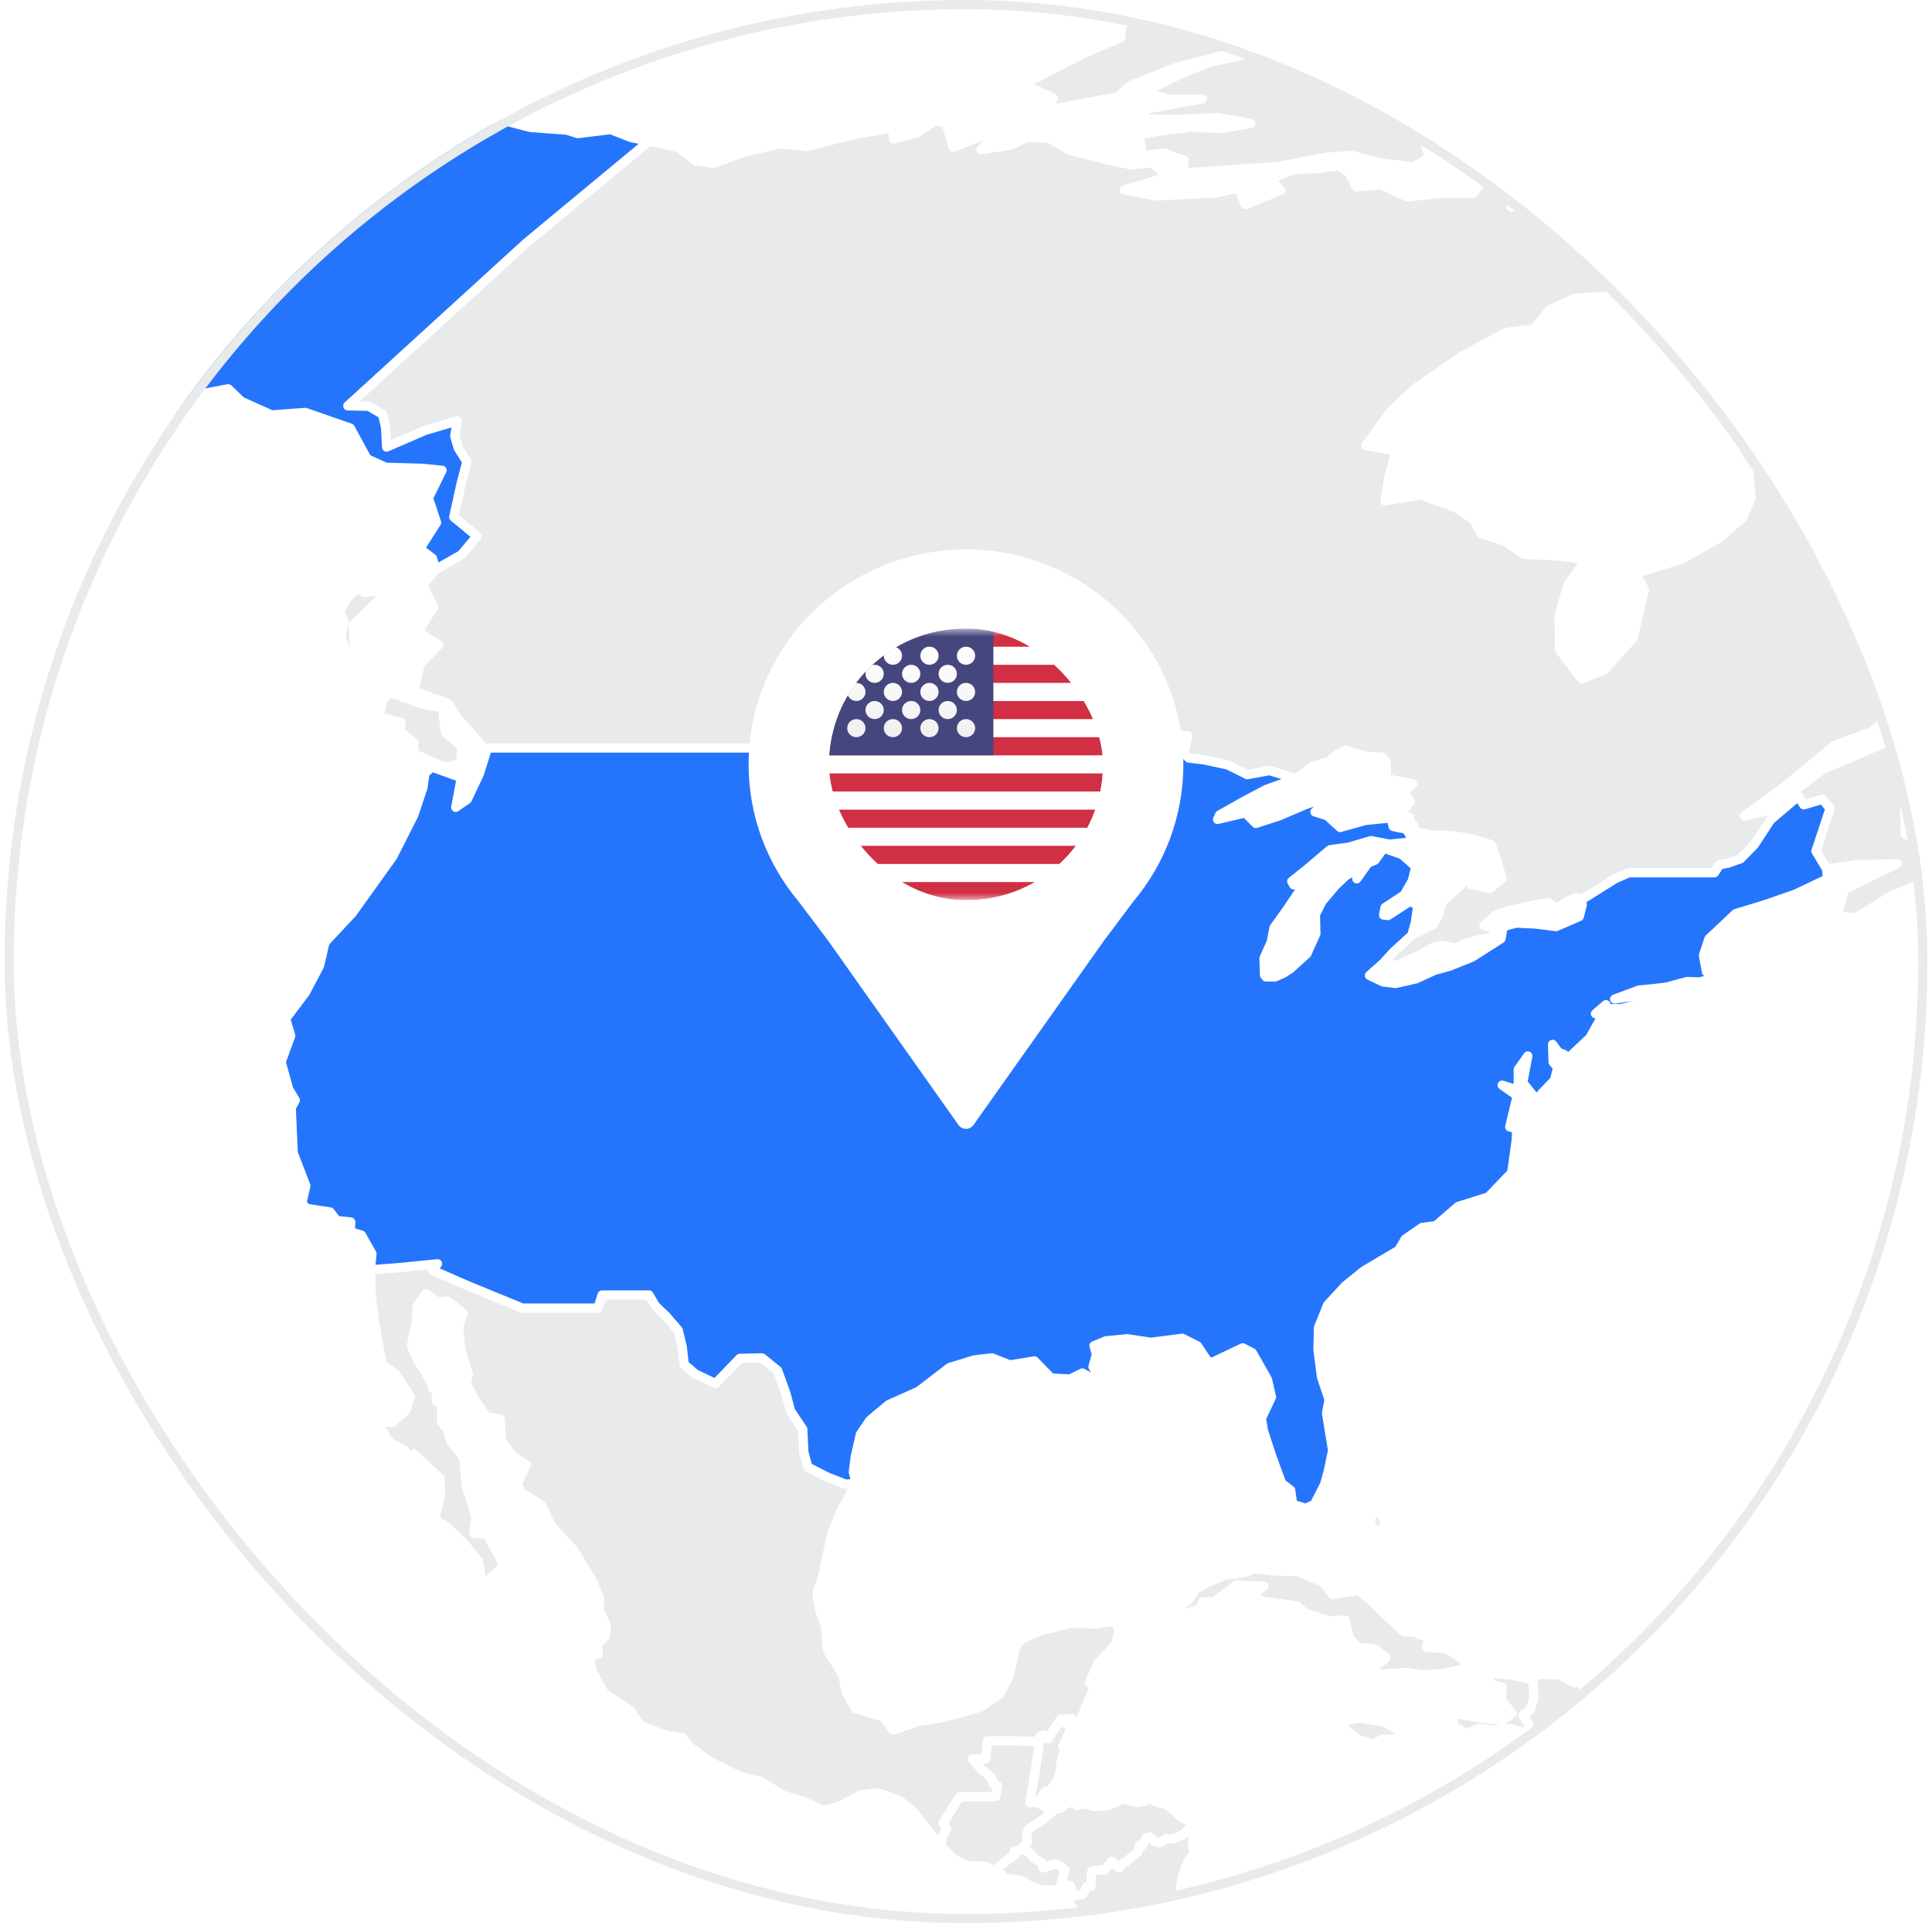 <svg width="211" height="210" viewBox="0 0 211 210" fill="none" xmlns="http://www.w3.org/2000/svg">
  <g clip-path="url(#clip0_4876_76195)">
    <path fill-rule="evenodd" clip-rule="evenodd"
      d="M113.358 196.845L114.13 195.637L114.681 195.527L115.397 194.593L115.948 192.834L115.783 192.505L116.278 191.241L116.058 190.692L116.774 189.208L116.94 188.219H116.334L116.389 187.725H115.838L114.46 189.867L113.964 189.428L113.579 189.593L113.523 190.142L113.138 192.889L112.477 196.845H113.358Z"
      fill="#E9EAEB" stroke="white" stroke-linejoin="round" />
    <path fill-rule="evenodd" clip-rule="evenodd"
      d="M210.608 90.033L210.222 88.385L208.844 89.429L209.12 90.582L212.205 92.011L213.252 91.791L215.071 90.418L212.481 90.473L210.608 90.033ZM218.542 81.297L218.652 80.692L216.393 79.264L213.142 78.385L212.095 78.714L214.024 80.308L217.164 81.352L218.542 81.297ZM50.322 83.33L50.432 81.462L48.669 80.033L48.448 78.44L48.393 77.286L46.134 76.901L44.812 76.407L42.553 75.638L41.781 76.462L41.451 78.275L43.82 78.879L43.599 79.868L45.197 81.077V82.286L48.669 83.824L50.322 83.33ZM235.513 75.912L237.662 73.824L238.433 72.89L237.276 72.725L234.576 73.934L232.262 75.857L227.799 81.242L224.878 83.275L225.76 84.209L223.666 85.418L223.776 86.462L229.066 86.517L232.041 86.352L234.466 87.176L232.041 88.769L233.639 88.879L237.662 85.912L238.323 86.352L236.945 89.154L238.598 89.813L239.866 89.703L241.794 86.681L241.519 84.539L241.684 82.725L239.645 83.33L241.188 80.802L238.819 79.758L237.331 80.582L235.182 79.648L236.505 78.495L234.907 77.78L232.813 78.879L235.513 75.912ZM38.916 64.264L37.869 65.363L37.098 66.791L37.594 67.835L37.263 69.374L37.649 70.912H38.696L38.585 68.22L42.497 64.429L39.798 64.703L38.916 64.264ZM193.692 38.44L193.471 37.78L192.535 37.725L190.992 38.66L190.772 38.879L190.827 39.813L191.763 40.088L193.692 38.44ZM188.402 36.681L188.843 36.077L185.537 36.022L182.837 37.506V38.33L184.49 38.44L188.402 36.681ZM186.694 27.561L185.206 27.286L182.451 30.143L180.468 32.561L177.327 34.099L180.798 33.769L180.358 35.638L184.876 33.989L188.292 32.341L188.733 33.769L191.984 34.484L194.684 33.495L193.637 32.506L191.763 32.725L192.48 31.242L190.441 30.308L188.568 29.264L187.741 28.44L186.198 28.934L186.694 27.561ZM211.269 23.055L213.307 22.121L213.858 21.736L214.63 20.473L213.363 19.648L211.048 20.033L208.955 21.736L208.569 23.165L211.269 23.055ZM170.605 17.176L170.164 16.077L169.999 15.528L169.117 14.978L167.464 14.154L164.764 15.418L162.009 16.352L163.938 17.671L166.032 17.341L168.291 18.22L170.605 17.176ZM182.947 16.022L179.311 15.473L182.451 14.044L182.231 10.747L181.184 9.484L178.705 9.044L174.242 11.132L171.211 14.319L172.809 15.473L173.691 17.286L170.219 20.308L168.456 20.198L165.04 22.616L167.354 19.758L164.709 18.769L162.23 19.264L160.907 21.132L157.656 21.077L153.689 21.517L150.879 20.198L148.124 20.418L147.298 18.824L146.141 18.11L144.047 18.385L141.182 18.55L138.757 19.539L139.859 20.802L136.002 22.341L135.231 20.528L132.806 21.077L126.305 21.407L122.778 20.747L127.462 19.319L125.919 17.78L123.494 18L120.905 17.451L116.772 16.407L114.678 15.143L112.199 14.978L110.381 15.857L107.13 16.352L109.279 14.099L104.099 16.077L103.328 13.495L102.171 13.165L100.077 14.539L97.597 15.198L97.487 13.989L92.969 14.758L88.12 16.022L85.255 15.692L81.398 16.572L77.982 17.835L75.943 17.561L74.125 16.132L70.874 15.418L57.485 26.517L37.979 44.319L40.293 44.374L41.781 45.253L42.112 46.681L42.222 48.824L46.41 47.011L49.936 45.967L49.66 47.615L50.046 48.934L50.983 50.418L50.377 52.725L49.55 56.462L52.085 58.55L50.377 60.583L47.567 62.176L46.189 63.879L47.346 66.297L45.638 68.989L47.897 70.418L45.914 72.451L45.197 75.473L48.999 76.846L49.881 78.33L52.856 81.681H53.242H60.901H68.945H71.59H79.855H87.845H95.945H104.099H113.301H122.558H128.123L128.839 80.363H129.721L129.28 82.231L129.831 82.78L131.594 83L134.129 83.55L136.223 84.594L138.647 84.154L141.567 85.033L143.33 83.714L145.094 83.165L146.085 82.341L146.912 81.901L149.116 82.561L150.934 82.67L151.375 83.11L151.43 85.033L154.295 85.582L153.359 86.517L154.02 87.561L152.973 88.824L153.965 89.264L152.918 90.418L153.579 90.528L154.295 90.033L154.571 90.802L156.444 91.187L158.538 91.242L160.632 91.572L162.836 92.231L163.277 93.33L164.048 95.912L162.726 97.011L160.632 96.572L160.081 94.484L159.585 96.626L157.491 98.495L157.05 100.088L156.444 101.022L154.185 102.121L152.146 103.989L151.044 105.198L152.532 105.418L155.012 104.319L156.61 103.385L157.491 103.22L158.924 103.55L159.86 103.055L161.403 102.616L163.993 102.176L164.158 101.187L163.993 101.242L163.056 101.407L162.064 101.077L163.332 99.923L164.379 99.539L166.528 99.044L169.062 98.55L170.054 99.209L171.101 98.44L172.148 98L172.644 98.22L172.699 98.275L176.39 95.967L177.878 95.308H182.121H187.245L187.796 94.429L188.733 94.264L190.11 93.769L191.598 92.231L193.361 89.539L196.392 86.956L196.998 87.89L199.037 87.286L199.863 88.275L198.32 92.945L199.477 94.868L202.728 94.429L207.191 94.319L201.461 97.121L200.634 99.978L202.673 100.253L206.585 97.78L209.781 96.462L216.503 94.429L220.636 92.176L219.203 90.967L219.754 88.495L215.842 92.341L211.103 92.78L208.073 91.077L208.018 88.55L208.348 84.813L211.71 82.561L209.891 80.857L205.704 81.187L199.037 84.044L193.031 88.55L190.496 89.099L194.794 85.967L200.359 81.407L204.326 79.923L207.467 77.506L210.332 77.231L214.354 77.286L219.864 78L224.603 77.451L228.901 74.648L233.694 73.44L236.009 72.286L238.323 71.022L239.425 67.286L238.819 66.022L236.945 65.582V62.78L235.678 61.736L231.876 60.857L230.333 58.989L227.689 57.121L229.562 55.088L228.46 51.187L227.027 47.066L226.476 44.209L224.107 45.692L220.03 49.264L215.567 51.022L214.685 49.154L212.646 48.605L213.858 44.593L215.291 41.901L211.048 41.627L210.993 40.418L209.01 38.605L207.357 37.506L204.877 38.33L202.563 38.055L198.926 37.176L196.777 37.89L194.684 42.835L194.133 45.747L189.284 49.099L190.992 51.572L191.267 54.319L190.331 56.517L187.741 58.769L183.609 61.077L178.65 62.615L179.586 64.374L178.374 69.648L175.288 73.11L172.754 74.154L170.329 70.967L170.274 67.231L171.211 63.934L173.195 61.077L170.55 60.747L166.417 60.528L164.434 59.154L161.789 58.275L160.852 56.681L159.034 55.473L155.177 54.044L151.265 54.703L151.651 52.231L152.477 49.209L149.171 48.66L151.871 44.923L154.571 42.396L159.75 38.824L164.489 36.297L167.574 35.912L169.172 33.879L171.982 32.561L175.509 32.341L179.752 30.253L181.349 28.934L185.427 26.352L187.19 24.813L188.953 25.747L192.535 25.253L198.486 23.165L199.753 21.681L199.312 20.088L202.067 18.495L203.004 17.011L201.075 15.582L198.1 15.143L195.069 14.923L192.535 18.165L188.953 20.692L184.986 22.89L184.27 20.857L186.584 18.66L185.372 16.736L180.578 19.044L182.947 16.022ZM141.347 5.637L139.804 5.088L132.035 6.846L129.225 7.945L124.927 10.088L127.902 10.857L131.319 10.802L124.982 11.956V13L128.068 13.055L133.027 12.835L136.608 13.495L133.192 14.044L130.162 13.879L126.249 14.374L124.431 14.703L124.762 17.011L127.076 16.681L129.335 17.506L129.17 18.879L133.468 18.605L139.639 18.165L144.818 17.176L147.573 16.956L150.714 17.78L154.406 18.22L156.114 17.176L155.728 16.022L159.585 15.802L161.018 14.484L158.263 13.11L155.948 11.681L157.271 9.703L158.758 6.901L157.546 5.802L155.893 5.308L153.579 5.747L152.036 8.659L149.667 9.813L150.879 7.011L149.942 6.077L145.92 7.561L144.488 6.132L138.757 6.956L141.347 5.637ZM162.891 4.813L161.954 4.209L158.979 4.319L157.822 4.703L159.034 6.681L162.891 4.813ZM222.234 5.692L219.809 4.154L215.181 3.879L214.024 4.044L213.087 5.033L214.189 6.572L214.685 6.736L217.33 6.352L219.589 6.407L221.848 6.462L222.234 5.692ZM200.524 5.528L203.665 3.769L197.494 4.484L194.298 5.637L190.386 8.165L188.568 11.022L191.653 11.077L188.292 12.341L189.284 13.385L192.535 13.824L196.557 14.649L204.161 15.308L208.514 14.978L210.277 14.099L211.379 15.088L213.197 15.253L214.299 17.066L212.371 17.835L216.283 18.824L218.817 20.253L219.093 21.297L218.873 22.616L214.134 25.582L212.371 27.066L212.481 28.165L207.412 28.55L203.004 28.605L200.028 30.912L201.351 31.956L208.514 31.462L209.01 30.582L211.599 32.066L214.189 33.66L212.867 34.539L214.96 36.077L219.148 37.89L225.044 39.154L225.209 38.055L223.666 36.132L221.738 33.44L226.421 35.967L229.011 36.791L230.995 34.539V31.462L230.444 30.637L228.019 29.264L226.531 27.451L227.799 25.692L230.995 25.308L233.088 28.275L235.292 29.593L241.188 26.022L243.006 23.879L239.48 23.714L237.717 20.912L234.466 20.253L230.223 18.33L235.182 16.956L234.741 14.209L233.529 13.055L228.956 11.901L227.909 10.088L223.391 10.747L223.997 9.484L222.013 8.11L218.266 6.681L215.401 7.835L210.442 8.659L212.261 6.791L210.993 3.879L204.602 5.033L200.69 7.286L200.524 5.528ZM172.974 3.659L169.062 4.978L169.558 6.846L165.481 6.462L164.544 7.396L167.74 9.539L168.236 10.637L170.109 10.912L174.737 9.813L177.548 7.231L175.454 6.022L178.76 4.703L179.035 3.879L174.903 4.209L172.974 3.659ZM185.262 6.627L188.347 6.077L193.857 3.605L190.496 2.945L186.198 2.835L183.333 3.605L181.019 4.758L179.641 6.187L178.65 8.659L181.019 8.769L185.262 6.627ZM122.062 10.582L123.494 9.319L128.509 7.341L136.112 5.363L139.639 4.648L138.757 3.495L137.71 2.67L132.531 2.561L130.272 1.956L122.558 2.396L122.392 4.099L118.205 5.912L114.127 8L111.758 9.209L115.009 10.692L114.678 11.956L122.062 10.582ZM190.441 0.528L190.606 -0.352L189.835 -1.286L186.033 -0.571L183.609 0.637L185.372 1.352L188.182 1.572L190.441 0.528ZM185.647 -4.198L185.041 -3.813L182.396 -3.978L178.209 -3.099L176.115 -3.154L173.746 -1.066L177.382 -1.286L175.509 0.308L177.272 0.747L181.019 0.473L184.215 -1.56L185.757 -2.934L185.647 -4.198ZM164.103 -2.824L165.095 -4.088L163.387 -4.363L160.246 -3.428L159.86 -0.846L156.499 -1.066L154.957 -2.659L150.438 -3.538L147.463 -2.769L141.071 -0.132L143.33 0.308L153.138 0.033L147.298 1.242L146.471 2.121L149.722 2.066L156.444 0.857L164.048 0.418L166.858 -0.846L168.125 -2.165L166.087 -2.275L163.717 -1.835L164.103 -2.824ZM194.518 -5.187L190.606 -5.352L188.512 -4.253L189.945 -3.428L193.802 -3.099L194.573 -1.945L193.361 -0.626L192.535 0.912L197.218 1.791L200.249 2.121L204.657 2.066L211.048 1.627L213.418 1.956L217.109 1.407L219.038 0.637L219.589 -0.461L218.322 -1.505L215.126 -1.67L210.718 -1.45L206.861 -0.846L204.051 -1.066L201.406 -1.231L200.745 -1.835L199.037 -2.439L200.579 -3.483L199.808 -4.363L195.786 -4.308L194.518 -5.187ZM153.193 -6.615L149.887 -6.231L146.857 -6.286L140.19 -4.582L133.798 -2.549L135.782 -2L139.639 -2.384L145.039 -3.538L147.132 -3.703L149.998 -4.582L153.193 -6.615ZM197.549 -6.286L198.1 -6.56L197.273 -7.055L193.306 -7.11L192.976 -6.395L196.502 -6.231L197.549 -6.286ZM165.37 -6.725L167.134 -7.494L164.875 -7.934L161.624 -7.659L158.814 -6.835L160.632 -6.011L165.37 -6.725ZM169.668 -9.033L167.85 -9.527L166.968 -9.637L163.828 -8.923L163.277 -8.538H166.583L169.668 -9.033ZM195.235 -7.659L196.888 -8.593L195.62 -9.472L194.684 -9.637L192.259 -9.692L191.102 -8.703L190.716 -7.714L191.598 -7.11L195.235 -7.659ZM187.686 -8.319L187.741 -9.527L183.664 -10.461L180.303 -10.791L179.145 -9.857L180.688 -9.253L177.768 -8.483L182.011 -8.373L184.215 -7.549L187.08 -7.275L187.686 -8.319ZM217.275 -11.67L217.605 -13.209L215.016 -13.648L212.426 -14.143L211.544 -15.351L207.026 -15.242L207.191 -14.747L205.042 -14.582L202.783 -13.868L200.083 -12.824L199.918 -11.78L201.02 -10.956H204.602L202.232 -10.297L201.075 -9.417L201.957 -8.373L205.649 -8.044L209.395 -8.264L215.181 -10.132L218.707 -10.846L217.275 -11.67ZM260.528 -19.253L256.671 -19.363L252.869 -19.527L247.249 -19.198L246.478 -19.418L240.802 -19.308L237.276 -19.088L234.466 -18.758L231.711 -17.659L230.444 -18.209L228.295 -18.319L224.603 -17.549L220.526 -17.22L218.266 -17.165L214.96 -16.725L214.354 -16.011L215.732 -15.351L216.173 -14.472L218.597 -13.648L225.429 -13.813L229.397 -13.538L225.429 -12.714L224.217 -12.934L219.093 -13.044L218.487 -11.835L220.14 -10.901L218.597 -10.022L214.465 -9.417L211.765 -8.483L214.409 -7.989L215.346 -6.341L211.214 -7.439L209.836 -7.275L208.734 -5.406L204.326 -4.802L203.224 -3.538L206.916 -3.373L209.616 -3.044L216.062 -3.483L220.691 -2.714L227.633 -4.363L228.184 -4.967L224.658 -4.857L224.934 -5.461L228.515 -6.231L230.499 -7.275L234.245 -7.989L237 -8.868L236.56 -10.077L238.378 -10.516L236.009 -10.846L242.125 -11.066L243.888 -11.56L248.241 -12L253.365 -13.923L257.112 -14.527L262.787 -15.901H258.71L260.859 -16.395L265.818 -16.835L271.162 -17.714L271.769 -18.319L268.903 -18.868L265.212 -19.088L260.528 -19.253Z"
      fill="#E9EAEB" stroke="white" stroke-linejoin="round" />
    <path fill-rule="evenodd" clip-rule="evenodd"
      d="M166.145 211.187L166.806 210.033L166.09 209.099L164.988 208.879L163.39 210.582L162.122 211.351L159.588 213.11L157.219 212.835L156.943 213.549L154.959 213.604L153.141 215.253L152.37 218.22L152.315 219.373L150.992 219.758L148.568 222.176L146.97 222.066L146.584 222.56L147.19 224.648L146.584 225.692L145.592 225.417L145.097 227.121L146.309 228.989L146.639 231.956L145.978 232.835L146.584 236.077L145.923 238.11L147.025 238.934L145.813 240.747L144.435 242.945L142.893 243.165L142.121 244.428L142.231 246.187L141.074 246.461L141.515 247.56L144.601 249.538L145.152 249.483L145.923 250.967L148.513 251.461L149.394 250.912L150.937 252.066L152.26 252.89L153.086 252.56L155.125 254.209L156.117 255.857L157.604 256.791L159.478 260.472L161.792 260.912L163.445 259.978L164.602 260.582L166.42 260.253L168.845 261.901L166.916 265.472L167.853 265.527L169.451 267.395L170.663 257.835L170.718 256.296L170.222 254.318L168.845 253V250.472L170.608 249.923L171.214 250.253L171.324 248.934L169.506 248.549V246.406L175.512 246.461L176.559 245.253L177.44 246.351L177.991 248.439L178.597 248L177.661 244.483L176.889 243.274L175.787 242.505L177.385 240.802L177.275 239.978L176.448 238.934L175.897 236.626L176.173 234.099L176.889 232.945L177.55 231.077L176.448 230.472L174.685 230.857L172.481 230.692L171.214 231.077L169.12 228.055L167.357 227.615L163.39 227.945L162.673 226.736L161.957 226.406L161.847 225.692L162.288 224.373L162.067 223L161.461 222.231L161.131 220.637L159.533 220.362L160.525 218.329L161.02 215.857L162.012 214.538L163.224 213.549L164.106 211.791L166.145 211.187Z"
      fill="#E9EAEB" stroke="white" stroke-linejoin="round" />
    <path fill-rule="evenodd" clip-rule="evenodd"
      d="M144.49 172.78L141.79 171.627L139.421 171.572L136.831 171.297L136.06 171.681L133.746 172.011L132.093 172.725L130.605 173.495L129.778 174.758L128.07 175.857L129.283 176.187L130.88 175.802L131.376 174.923L132.644 174.868L135.068 173.055L138.043 173.22L136.776 174.099L137.768 174.813L141.625 175.363L142.451 176.077L145.151 177.011L146.915 176.901L147.355 178.879L148.292 179.868L150.221 180.088L151.378 181.022L149.119 182.945L153.471 182.616L155.565 182.89L157.604 182.725L159.698 182.286L160.139 181.462L157.99 180.033L155.786 179.868L156.116 178.934L154.408 178.22H153.361L151.708 176.681L149.394 174.484L148.402 173.66L145.537 174.099L144.49 172.78Z"
      fill="#E9EAEB" stroke="white" stroke-linejoin="round" />
    <path fill-rule="evenodd" clip-rule="evenodd"
      d="M166.86 189.319V190.308L167.631 190.858L169.064 188.44L170.166 187.946L170.496 188.825L171.708 188.605L172.315 187.946L173.306 188.111L174.739 188.001L176.116 188.715L177.384 187.286L176.006 186.023L174.684 185.913L174.849 184.869L173.196 184.924L172.755 183.715L171.984 183.77L170.276 182.891L167.851 182.836L167.411 183.44L167.521 185.363L167.135 186.682L166.309 187.286L166.97 188.33L166.86 189.319Z"
      fill="#E9EAEB" stroke="white" stroke-linejoin="round" />
    <path fill-rule="evenodd" clip-rule="evenodd"
      d="M113.522 190.143L110.712 190.088H107.847L107.627 192.066H106.194L107.186 193.22L108.233 194.044L108.508 194.813L108.949 195.033L108.729 196.187H104.816L102.998 199.044L103.384 199.703L102.943 200.527L102.723 201.571L104.21 203L105.588 203.714L107.461 203.769L109.004 204.374L109.114 203.824L110.271 202.945L110.877 202.56L110.767 202.176L111.539 201.956L112.255 201.077L112.09 200.363L112.365 199.703L113.908 198.714L115.451 197.396L114.624 196.956L114.294 197.451L113.357 196.846H112.475L113.137 192.89L113.522 190.143Z"
      fill="#E9EAEB" stroke="white" stroke-linejoin="round" />
    <path fill-rule="evenodd" clip-rule="evenodd"
      d="M130.769 199.978L130.053 198.989L129.006 198.439L128.179 197.67L127.298 197.011L126.857 196.956L125.479 196.461L124.873 196.736L124.047 196.846L123.33 196.626L122.394 196.406L121.953 196.791L120.961 197.175L119.529 197.285L118.151 196.956L117.655 197.175L117.38 196.846L116.498 196.901L115.782 197.505L115.451 197.395L113.908 198.714L112.366 199.703L112.09 200.362L112.255 201.077L111.539 201.956L112.366 202.23L112.972 202.945L113.853 203.494L113.908 203.989L115.286 203.549L115.892 203.824L116.278 204.208L115.947 205.582L116.884 205.912L117.269 207.011L118.261 206.846L118.702 206.022H119.143L119.253 204.318L119.969 204.208H120.631L121.402 203.274L122.228 203.989L122.559 203.549L123.165 203.165L124.322 202.175L124.488 201.461L124.763 201.516L125.204 200.692L125.534 200.582L126.03 201.077L126.636 201.241L127.353 200.802H128.124L129.226 200.362L129.722 199.868L130.769 199.978Z"
      fill="#E9EAEB" stroke="white" stroke-linejoin="round" />
    <path fill-rule="evenodd" clip-rule="evenodd"
      d="M167.41 183.439L164.876 182.889L163.002 182.779L162.231 183.713L164.104 184.263L163.939 185.581L165.151 187.12L163.994 187.889L161.68 187.614L158.925 187.12L158.539 188.274L160.082 189.318L161.57 188.713L163.388 188.933L164.876 188.713L166.859 189.318L166.969 188.329L166.308 187.285L167.135 186.68L167.52 185.362L167.41 183.439Z"
      fill="#E9EAEB" stroke="white" stroke-linejoin="round" />
    <path fill-rule="evenodd" clip-rule="evenodd"
      d="M150.934 189.923L153.083 189.868L152.642 188.879L151.154 188.055L149.116 187.725L148.455 187.615L147.132 187.835L146.691 188.659L148.289 189.923L149.942 190.472L150.934 189.923Z"
      fill="#E9EAEB" stroke="white" stroke-linejoin="round" />
    <path fill-rule="evenodd" clip-rule="evenodd"
      d="M92.365 162.066L90.382 161.297L88.233 160.198L87.792 158.549L87.682 156.077L86.359 154.099L85.808 152.066L84.927 149.648L83.219 148.275L80.794 148.33L78.149 151.077L75.945 150.033L74.733 148.989L74.513 147.066L74.072 145.253L72.749 143.714L71.592 142.615L70.876 141.407H65.752L65.311 142.835H62.942H57.046L51.15 140.418L47.238 138.714L47.789 138L43.932 138.385L40.461 138.659L40.571 141.791L40.957 144.593L41.343 146.846L41.783 149.044L43.216 150.033L44.814 152.505L44.263 154.099L42.775 155.363L41.618 155.198L41.287 155.473L42.555 157.505L44.153 158.33L44.704 159.264L45.2 158.769L46.908 160.363L48.065 161.462L48.12 163.33L47.459 165.912L48.836 166.791L50.654 168.495L52.252 170.473L52.638 172.615H53.189L54.677 171.352L54.897 170.692L54.071 169.154L53.189 167.56L51.756 167.451L51.977 165.582L51.481 163.934L50.93 162.396L50.654 159.154L49.222 157.396L48.891 156.132L48.23 155.253V153L47.679 153.055L47.624 151.846L47.238 151.571L47.018 150.802L45.53 148.385L44.924 146.956L45.475 144.319L45.53 142.67L46.522 141.242L47.844 142.176L48.891 142.066L50.599 143.44L50.103 144.758L50.324 147.451L51.15 150.033L50.93 151.132L51.867 152.835L53.134 154.703L54.622 154.978L54.787 157.396L56.109 159.099L57.487 159.923L56.495 162.121L56.881 162.945L59.14 164.374L60.187 166.571L62.666 169.264L64.76 172.78L65.476 174.538V175.912L66.248 177.505L66.082 178.714L65.201 179.593L65.366 180.582L64.319 180.967L64.76 182.67L65.972 184.868L68.892 186.846L69.939 188.44L72.915 189.538L74.568 189.758L75.229 190.692L77.543 192.341L80.794 193.989L82.998 194.484L85.643 196.077L87.847 196.736L89.886 197.67L91.484 197.286L94.128 195.967L95.836 195.747L98.261 196.626L99.693 197.78L102.724 201.571L102.944 200.527L103.385 199.703L102.999 199.044L104.818 196.187H108.73L108.95 195.033L108.509 194.813L108.234 194.044L107.187 193.22L106.195 192.066H107.628L107.848 190.088H110.713L113.524 190.143L113.579 189.593L113.964 189.429L114.46 189.868L115.838 187.725H116.389L117.05 187.67L117.711 188.549L118.813 185.802L119.474 184.319L118.978 183.714L119.97 181.571L121.899 179.484L122.229 177.78L121.568 177.066L119.695 177.341L117.05 177.231L113.744 178.055L111.54 178.989L110.879 179.978L110.218 182.945L109.226 184.978L107.077 186.407L105.093 187.011L102.724 187.615L100.355 187.945L97.544 188.934L96.498 187.506L93.412 186.571L92.42 184.813L92.034 182.835L90.382 180.253L90.161 177.505L89.5 175.802L89.224 173.934L89.831 172.231L90.822 167.506L91.814 165.033L93.522 161.956L92.365 162.066Z"
      fill="#E9EAEB" stroke="white" stroke-linejoin="round" />
    <path fill-rule="evenodd" clip-rule="evenodd"
      d="M130.769 199.977L129.723 199.867L129.227 200.362L128.125 200.801H127.353L126.637 201.241L126.031 201.076L125.535 200.581L125.204 200.691L124.764 201.516L124.488 201.461L124.323 202.175L123.166 203.164L122.56 203.548L122.229 203.988L121.402 203.274L120.631 204.208H119.97L119.254 204.318L119.143 206.021H118.703L118.262 206.845L117.27 207.01L117.05 207.23L116.554 206.68L116.168 207.23L117.601 208.823L118.813 209.922L119.364 211.076L120.741 212.505L121.733 213.603L122.229 213.164L124.157 214.098L124.929 213.658L125.866 213.933L126.306 214.647L127.243 214.867L128.014 214.153L127.574 213.549L127.519 212.614L128.18 211.735L128.07 210.801L128.455 209.318L128.951 208.933L129.006 207.395L128.896 206.461L129.116 204.922L129.612 203.548L130.384 202.34L130.218 201.076L130.439 200.307L130.769 199.977Z"
      fill="#E9EAEB" stroke="white" stroke-linejoin="round" />
    <path fill-rule="evenodd" clip-rule="evenodd"
      d="M115.947 205.581L116.277 204.208L115.891 203.823L115.285 203.548L113.908 203.988L113.853 203.494L112.971 202.944L112.365 202.23L111.539 201.955L110.767 202.175L110.877 202.559L110.271 202.944L109.114 203.823L109.004 204.373L109.775 205.087L111.483 205.307L112.696 206.021L113.743 206.351L115.561 206.406L115.947 205.581Z"
      fill="#E9EAEB" stroke="white" stroke-linejoin="round" />
    <path fill-rule="evenodd" clip-rule="evenodd"
      d="M-88.199 185.637L-87.097 185.142L-85.719 184.373L-85.609 184.153L-86.105 182.944L-86.491 182.505L-86.932 182.175L-87.979 181.571L-88.199 181.516L-88.419 181.845V182.56L-89.081 183.109L-89.301 183.494L-89.081 184.758L-89.411 185.747L-88.75 186.241L-88.199 185.637ZM-88.53 180.197L-88.199 179.813L-88.86 179.263L-89.852 178.933L-90.238 179.208V179.428L-89.962 179.703L-89.632 180.472L-88.53 180.197ZM-90.183 178.329L-91.615 178.219L-91.946 178.604L-90.348 178.714L-90.183 178.329ZM-92.772 177.835L-93.378 176.681L-93.544 176.461L-94.48 176.955L-94.425 177.065L-94.205 177.889L-93.213 177.999L-92.993 178.054L-92.772 177.835ZM-97.346 175.527L-97.18 174.703L-97.897 174.648L-98.448 174.977L-98.668 175.252L-97.786 175.856L-97.346 175.527ZM129.722 80.362H128.84L128.124 81.681H122.559H113.302H104.1H95.945H87.846H79.856H71.591H68.946H60.902H53.243L52.361 84.483L51.039 87.285L49.772 88.164L50.377 84.922L47.182 83.769L46.41 84.428L46.19 86.021L45.198 88.988L42.884 93.549L40.68 96.626L38.476 99.703L35.501 102.889L34.895 105.472L33.352 108.384L31.203 111.241L31.754 113.109L30.707 115.966L31.533 118.933L32.25 120.142L31.809 120.966L32.029 125.911L33.407 129.483L32.966 131.406L33.517 131.955L36.052 132.34L36.768 133.274L38.311 133.439L38.256 134.483L39.468 134.867L40.625 136.9L40.459 138.659L43.931 138.384L47.788 137.999L47.237 138.714L51.149 140.417L57.045 142.835H62.94H65.31L65.751 141.406H70.875L71.591 142.615L72.748 143.714L74.071 145.252L74.511 147.065L74.732 148.988L75.944 150.032L78.148 151.076L80.793 148.329L83.217 148.274L84.925 149.648L85.807 152.065L86.358 154.098L87.68 156.076L87.79 158.549L88.231 160.197L90.38 161.296L92.364 162.065L93.521 161.955L93.19 160.747L93.411 159.043L93.962 156.626L95.008 155.087L97.047 153.384L100.353 151.9L103.714 149.318L106.414 148.494L108.343 148.274L110.271 149.043L112.971 148.604L114.789 150.472L116.883 150.582L118.206 149.922L119.142 150.417L119.859 149.977L119.363 149.263L119.748 147.889L119.473 146.955L120.795 146.406L123.11 146.186L125.699 146.571L129.115 146.131L130.768 146.955L131.87 148.604L132.366 148.769L135.727 147.175L136.774 147.725L138.427 150.637L138.868 152.56L137.766 154.867L137.987 156.241L138.868 158.933L139.97 161.955L140.962 162.725L141.182 164.263L142.615 164.703L143.552 164.263L144.654 162.12L145.039 160.747L145.535 158.384L144.874 154.318L145.15 152.835L144.323 150.362L143.937 147.395L143.992 144.977L144.984 142.505L146.913 140.417L148.951 138.769L152.753 136.516L153.47 135.307L155.288 134.043L156.831 133.824L159.255 131.736L162.561 130.692L165.096 128.054L165.592 124.483L165.647 123.274L164.875 123.054L165.702 119.648L164.049 118.494L165.812 119.043V116.791L166.859 115.307L166.308 118.219L167.41 119.593L165.812 122.01L166.032 122.12L168.457 119.318L169.779 117.944L170.11 116.571L169.614 115.966L169.559 114.043L170.22 114.922L170.826 115.142L170.771 116.021L173.636 113.329L175.014 110.856L174.242 110.692L175.399 109.703L175.179 110.142H176.997L181.295 109.098L180.689 108.439L176.336 109.098L178.981 108.109L180.689 107.944L182.011 107.78L184.271 107.175L185.593 107.23L187.687 106.681L188.238 105.747L187.632 104.977L187.521 106.186L186.364 106.131L186.034 104.318L186.64 102.505L187.411 101.791L189.56 99.758L192.811 98.769L196.117 97.615L199.588 95.966L199.478 94.868L198.321 92.944L199.864 88.274L199.037 87.285L196.999 87.889L196.393 86.955L193.362 89.538L191.599 92.23L190.111 93.769L188.734 94.263L187.797 94.428L187.246 95.307H182.122H177.879L176.391 95.966L172.7 98.274L172.81 98.769L172.479 100.087L169.945 101.186L167.796 100.911L165.592 100.802L164.159 101.186L163.994 102.175L163.939 102.505L160.743 104.538L158.263 105.527L156.665 105.966L154.627 106.9L152.423 107.395L151.045 107.23L149.558 106.516L151.045 105.197L152.147 103.988L154.186 102.12L154.572 100.747L154.847 98.823L153.966 98.439L151.596 99.977L151.1 99.922L151.266 99.098L153.359 97.725L154.241 96.186L154.627 94.648L153.139 93.329L151.1 92.615L150.164 93.933L149.392 94.263L148.18 95.966L148.4 94.812L146.968 95.637L145.811 96.736L144.378 98.439L143.662 99.868L143.717 101.955L142.725 104.153L140.907 105.802L140.135 106.296L139.254 106.681H138.262L138.097 106.461L138.042 104.648L138.427 103.769L138.813 102.944L139.144 101.296L140.521 99.373L142.119 97.01L144.654 94.428H144.268L141.293 96.626L141.072 96.241L142.67 94.977L145.26 92.78L147.298 92.505L149.723 91.791L151.762 92.175H151.817L154.406 91.9L153.58 90.527L152.919 90.417L152.147 90.252L151.927 89.318L149.117 89.593L146.362 90.362L144.984 89.098L143.607 88.659L145.315 86.846L142.395 87.944L139.695 89.098L137.16 89.922L136.003 88.769L132.972 89.483L133.193 88.988L135.727 87.56L138.317 86.186L141.568 85.032L138.648 84.153L136.223 84.593L134.13 83.549L131.595 82.999L129.832 82.78L129.281 82.23L129.722 80.362ZM-2.849 54.593L0.953 53.054V52.065L-0.48 51.846L-2.353 52.34L-5.88 53.494L-7.092 54.977L-6.706 55.856L-2.849 54.593ZM-24.173 45.582L-22.905 44.318L-24.503 44.043L-27.644 44.593L-27.203 45.472L-26.322 46.076L-24.173 45.582ZM-23.512 33.329L-25.22 34.538L-24.999 34.812L-22.685 34.593L-22.52 35.197L-21.583 35.856L-18.883 35.197L-18.222 34.867L-20.04 34.428L-20.922 33.604L-22.795 33.933L-23.512 33.329ZM45.308 11.241L42.884 10.637L37.264 12.175L35.501 12.01L29.44 13.274L26.795 13.604L22.497 14.977L19.852 16.406L15.114 17.78L10.926 17.834L7.455 19.428L9.218 20.362L9.604 21.626L9.163 23.109L10.43 24.263L9.769 26.186L4.7 26.296L7.069 24.758H5.196L-2.023 26.241L-7.037 27.505L-6.486 29.318L-7.147 30.527L-4.667 31.296L-0.865 30.911L0.126 31.626L1.724 30.911L5.085 30.252H6.573L3.322 31.406L3.928 31.955L2.551 33.384L-0.48 34.373L-1.857 34.098L-5.714 35.582L-6.706 35.087L-8.965 35.307L-11.886 36.955L-16.073 38.659L-19.269 40.527L-19.104 41.846L-21.308 43.659L-20.536 44.428L-20.261 45.911L-16.294 45.307L-16.073 46.461L-17.891 47.615L-19.875 49.538H-18.332L-14.365 48.274L-15.247 49.867L-13.263 48.714L-13.483 50.362L-10.839 49.153L-10.618 49.758L-6.651 48.769L-10.067 50.637L-13.208 53.109L-16.349 54.263L-17.616 54.922L-23.291 56.901L-25.991 58.219L-29.573 58.604L-34.256 60.417L-37.893 61.406L-42.356 62.944L-42.576 63.494L-37.066 62.56L-33.76 61.461L-29.958 60.362L-26.597 59.428L-25.054 59.703L-20.591 58.274L-18.112 56.736L-12.326 55.032L-10.177 53.604L-6.541 52.615L-2.353 51.241L2.551 48.933L2.441 47.34L8.557 45.087L12.634 42.944L17.703 41.186L17.483 41.955L13.791 42.944L9.218 46.076L7.455 47.999L10.981 47.285L14.342 46.241L17.924 45.527L19.522 45.362L21.45 43.109L24.921 42.45L26.354 43.824L29.66 45.307L33.352 45.032L36.492 46.131L38.256 46.736L40.074 50.087L42.112 51.021L46.025 51.131L48.284 51.351L46.796 54.373L47.678 57.065L45.859 59.922L47.237 60.966L47.568 62.175L50.377 60.582L52.086 58.549L49.551 56.461L50.377 52.725L50.984 50.417L50.047 48.933L49.661 47.615L49.937 45.966L46.41 47.01L42.223 48.824L42.112 46.681L41.782 45.252L40.294 44.373L37.98 44.318L57.486 26.516L70.875 15.417L68.946 15.032L66.687 14.153L63.106 14.593L61.894 14.208L57.981 13.933L54.565 13.054L51.92 13.329L49.221 12.835L50.322 12.175L46.851 12.01L45.033 12.56L45.308 11.241Z"
      fill="#2575FC" stroke="white" stroke-linejoin="round" />
    <path fill-rule="evenodd" clip-rule="evenodd"
      d="M201.242 223.109L200.03 222.285L198.432 222.395L198.046 219.592L195.787 217.834L193.363 217.614L192.371 215.966L195.016 214.922L191.324 214.977L187.522 215.197L187.412 216.076L185.649 217.12L183.334 216.735L181.626 215.142L178.32 215.527L175.565 215.472L175.51 214.318L173.582 212.395L171.433 212.34L170.496 209.867L169.339 210.966L169.67 212.614L165.758 214.043V216.68L166.639 217.889L165.813 220.417L164.49 220.636L163.443 217.889L164.931 215.856L165.096 214.043L164.16 212.45L165.978 212.01L166.143 211.186L164.105 211.79L163.223 213.549L162.011 214.538L161.019 215.856L160.523 218.329L159.531 220.362L161.129 220.636L161.46 222.23L162.066 222.999L162.286 224.373L161.845 225.691L161.956 226.406L162.672 226.735L163.388 227.944L167.355 227.614L169.119 228.054L171.212 231.076L172.48 230.691L174.684 230.856L176.447 230.472L177.549 231.076L176.888 232.944L176.171 234.098L175.896 236.625L176.447 238.933L177.273 239.977L177.384 240.801L175.786 242.505L176.888 243.274L177.659 244.483L178.596 247.999L180.249 249.867L182.673 249.592L183.279 248.549L185.594 247.724L186.861 247.175L187.247 245.691L189.506 244.702L189.34 243.933L186.696 243.658L186.31 241.461L186.475 239.098L185.153 238.219L185.704 237.889L188.018 238.329L190.442 239.208L191.379 238.384L193.583 237.834L197.109 236.516L198.267 235.197L197.881 234.208L195.842 231.57L196.724 230.581V228.988L198.597 228.384L199.424 227.724L198.377 226.461L198.707 225.197L201.242 223.109Z"
      fill="#E9EAEB" stroke="white" stroke-linejoin="round" />
    <path fill-rule="evenodd" clip-rule="evenodd"
      d="M170.715 208.825L170.66 208.77L170.494 208.44L170.329 208.275L170.274 208.33L170.219 208.495L170.384 208.66L170.549 208.88L170.715 208.935V208.825Z"
      fill="#E9EAEB" stroke="white" stroke-linejoin="round" />
    <path fill-rule="evenodd" clip-rule="evenodd"
      d="M193.472 188.659L193.528 188.549L193.417 188.494L192.977 188.769V188.824L193.472 188.659Z"
      fill="#E9EAEB" stroke="white" stroke-linejoin="round" />
    <path fill-rule="evenodd" clip-rule="evenodd"
      d="M197 192.835L197.11 192.78V192.725V192.616L197.055 192.561L197 192.451L196.779 192.341L196.504 192.616V192.725L196.559 192.89L196.89 192.945L197 192.835ZM197.11 190.912V190.637L197.055 190.528H196.89L196.834 190.473H196.779L196.724 190.528L196.779 190.857L197.055 191.022L197.11 190.912Z"
      fill="#E9EAEB" stroke="white" stroke-linejoin="round" />
    <path fill-rule="evenodd" clip-rule="evenodd"
      d="M163.994 178.274L164.104 177.944L163.939 177.889L163.663 178.274L163.333 178.439H163.168L162.782 178.274H162.506L162.286 178.549L161.955 178.604L162.01 178.659V178.768L161.9 178.933V179.043L161.955 179.208L162.782 179.153L163.498 179.043L163.884 178.549L163.994 178.274ZM164.435 177.175L164.214 177.01L163.994 177.175L164.049 177.34L164.435 177.175ZM164.435 173.988L164.214 173.878L164.049 174.153L164.214 174.208L164.6 174.153L164.876 174.208L165.151 174.428L165.316 174.318L165.261 174.263L165.041 174.098L164.71 174.043H164.6L164.435 173.988ZM160.798 174.703L161.184 174.373L161.57 174.208L162.066 173.604L162.01 173.109L162.121 172.889L161.79 172.944L161.735 173.109L161.68 173.274L161.845 173.494V173.604L161.735 173.823L161.57 173.878L161.515 173.988L161.349 174.043L161.129 174.318L160.688 174.648L160.578 174.812L160.798 174.703ZM161.459 172.944L161.129 172.834L161.019 172.615L160.798 172.56L160.743 172.67V172.779L160.798 172.999L160.908 172.944L161.349 173.164L161.57 172.999L161.459 172.944ZM159.2 172.34V171.955L158.98 171.681L158.649 171.461L158.594 170.801L158.429 170.417L158.319 170.087L158.098 169.648V169.922L158.153 169.977L158.209 170.307L158.429 170.801L158.484 171.021L158.429 171.241L158.209 171.296L158.153 171.406L158.429 171.571L158.87 171.735L159.145 172.45L159.2 172.34ZM156.941 170.417L156.666 170.252L156.556 170.087L156.17 169.703L156.005 169.648L155.894 169.867L156.115 169.922L156.611 170.307L156.831 170.417H156.941ZM160.964 168.219L160.908 168.054H160.853L160.688 168.109L160.523 168.604H160.688L160.964 168.219ZM151.266 167.615L151.156 167.45L150.99 167.56H150.715L150.605 167.615H150.384L150.219 167.724L150.439 168.164L150.605 168.329L150.66 168.878L150.77 168.933L150.715 169.318L151.321 169.373L151.541 168.933V168.768V168.714V168.604V168.494V167.999L151.376 167.724L151.156 168.054L150.935 167.889L151.266 167.67V167.615ZM158.374 167.779L157.823 167.01V166.9L157.547 166.076L157.382 166.021L157.327 166.076L157.272 166.186L157.492 166.406V166.626L157.658 166.735L157.878 167.34L158.098 167.56L158.043 167.724L157.823 167.889L157.768 167.999H157.823L158.153 167.944H158.374V167.779ZM152.588 164.922L152.864 164.812L152.699 164.703H152.313L152.092 164.757L151.982 164.867L152.037 164.922L152.258 164.977L152.588 164.922ZM151.266 166.021L150.99 165.692L150.825 165.197L150.715 164.977L150.77 164.703L150.605 164.483L150.274 164.263L150.109 164.318L150.164 164.922L150.054 165.252L149.613 165.856L149.668 166.076L149.723 166.186L149.448 166.406V166.241L149.117 166.296L149.282 166.571L149.613 166.79L149.778 166.845L149.944 166.735V167.01L150.109 167.23L150.164 167.45L150.329 167.285L150.66 167.175L150.77 167.065L151.156 166.845V166.735L151.211 166.406L151.266 166.021ZM154.958 163.274L154.792 162.999L154.737 163.054L154.682 163.274L154.517 163.494L154.792 163.439L155.013 163.494L155.343 163.768L155.729 163.878L155.894 164.208L156.225 164.538V164.867L156.005 165.197L155.949 165.582L155.619 165.637L155.674 165.692L155.839 165.856L155.894 166.076L156.005 166.186V165.801L156.17 165.362L156.39 164.648L156.335 164.483L156.17 164.318L155.784 163.823L155.398 163.659L154.958 163.274ZM150.109 158.933L149.833 158.714L149.723 158.933V158.988L149.668 159.153L149.393 159.373L149.117 159.428L148.731 159.098L148.621 159.043L149.062 159.648L149.227 159.703H149.448L149.944 159.538L150.825 159.263L151.762 159.153L151.817 159.043L151.762 158.878L151.321 158.988L150.77 158.933L150.66 159.043H150.439L150.109 158.933ZM153.47 161.79L153.58 161.626L153.801 160.637L154.241 160.307L154.296 159.648L154.021 159.373L153.801 159.263L153.745 159.153L153.801 159.043L153.69 158.988L153.525 158.878L153.305 158.549L153.084 158.329L152.699 158.274L152.368 158.219L152.148 158.164L151.872 158.329H152.313L153.139 158.494L153.525 159.318L153.801 159.538L153.856 159.757L153.745 159.977V160.197L153.58 160.472L153.525 160.911L153.36 161.131L152.974 161.406L153.194 161.516L153.36 161.845L153.47 161.79Z"
      fill="#E9EAEB" stroke="white" stroke-linejoin="round" />
    <path fill-rule="evenodd" clip-rule="evenodd"
      d="M194.742 139.539L194.962 139.209H194.907L194.631 139.484L194.301 139.594L194.356 139.649H194.411L194.742 139.539Z"
      fill="#E9EAEB" stroke="white" stroke-linejoin="round" />
    <path fill-rule="evenodd" clip-rule="evenodd"
      d="M202.839 206.627L203.06 206.407L202.894 206.242L202.564 205.803L202.398 205.858V206.407L202.454 206.572L202.729 206.737L202.839 206.627Z"
      fill="#E9EAEB" stroke="white" stroke-linejoin="round" />
    <path fill-rule="evenodd" clip-rule="evenodd"
      d="M137.876 184.759L137.821 184.594L137.766 184.649V184.979H138.041H138.151L138.317 184.869H138.647L138.592 184.759L138.151 184.704L138.096 184.759L137.986 184.814L137.876 184.759ZM142.284 183.495L142.229 183.44H142.174L142.008 183.495H141.953H141.898L141.843 183.55L141.788 183.605H141.898L142.119 183.495H142.229H142.284ZM142.725 183.44L143 183.33L142.945 183.275H142.89L142.835 183.33H142.78L142.504 183.495H142.614L142.725 183.44Z"
      fill="#E9EAEB" stroke="white" stroke-linejoin="round" />
    <path fill-rule="evenodd" clip-rule="evenodd"
      d="M197.824 199.043L197.989 198.659L197.934 198.109L197.824 197.889L197.383 197.725V197.834L197.328 198.109L197.493 198.549L197.549 199.153L197.824 199.043Z"
      fill="#E9EAEB" stroke="white" stroke-linejoin="round" />
    <path fill-rule="evenodd" clip-rule="evenodd"
      d="M195.787 210.363L196.062 210.253L196.172 209.649L196.007 209.594L195.842 209.759L195.677 210.033V210.253L195.566 210.418L195.787 210.363Z"
      fill="#E9EAEB" stroke="white" stroke-linejoin="round" />
    <path fill-rule="evenodd" clip-rule="evenodd"
      d="M194.573 192.505V192.34L194.463 192.23H194.298V192.505L194.408 192.615L194.573 192.505ZM194.298 192.12L194.242 192.01L194.187 191.955L194.077 191.735L193.857 191.516L193.747 191.571L193.691 191.68V191.735L193.857 191.9L194.077 191.955L194.187 192.175L194.298 192.12Z"
      fill="#E9EAEB" stroke="white" stroke-linejoin="round" />
    <path fill-rule="evenodd" clip-rule="evenodd"
      d="M198.707 204.043L198.762 203.384L198.707 203.109L198.597 203.164L198.432 203.384L198.211 203.714L198.156 203.879V204.208L198.487 204.428L198.707 204.043Z"
      fill="#E9EAEB" stroke="white" stroke-linejoin="round" />
    <path fill-rule="evenodd" clip-rule="evenodd"
      d="M195.623 193.878L195.568 193.604H195.513L195.402 193.823V193.988L195.568 194.043L195.623 193.878Z"
      fill="#E9EAEB" stroke="white" stroke-linejoin="round" />
    <path fill-rule="evenodd" clip-rule="evenodd"
      d="M178.54 189.264V189.209H178.595V189.154L178.651 189.099V189.044H178.595H178.43H178.375V189.099V189.154L178.485 189.209V189.264H178.54ZM186.034 189.099L186.42 188.989V188.934L186.199 188.879H185.869L185.593 188.989L185.648 189.099H185.758H186.034ZM183.995 187.89L183.94 187.78H183.83L181.901 187.725L181.185 187.615L181.02 187.67L180.855 187.725L180.799 187.945L180.689 188.055L180.524 188.165L180.579 188.33L180.634 188.439L180.744 188.659L180.689 188.934L180.579 189.483L180.744 189.593L181.13 189.538L181.295 189.593L181.461 189.648L181.681 189.593L181.901 189.483L182.397 189.538L182.673 189.483L183.003 189.648L183.224 189.593L183.334 189.648H183.499H183.83L184.326 189.538L184.767 189.264L184.932 188.989L185.152 188.824L185.483 188.604V188.11L185.097 188.055L184.767 187.89L184.161 187.835H184.105L184.161 187.945H184.105L183.995 187.89Z"
      fill="#E9EAEB" stroke="white" stroke-linejoin="round" />
    <path fill-rule="evenodd" clip-rule="evenodd"
      d="M193.031 189.209L193.142 189.319L193.307 189.374L193.362 189.319V189.209H193.031Z"
      fill="#E9EAEB" stroke="white" stroke-linejoin="round" />
    <path fill-rule="evenodd" clip-rule="evenodd"
      d="M166.364 175.966L166.309 176.186V176.296L166.419 176.351L166.749 176.296L166.805 176.241L166.915 176.186V176.131L166.694 176.186L166.364 175.966ZM168.347 176.296L168.458 176.186L168.347 176.076L167.962 175.966L167.851 176.021V176.186H168.182L168.347 176.351V176.296ZM167.741 176.021L167.686 175.966L167.631 175.637H167.356V175.747L167.411 175.856H167.466L167.521 175.966L167.686 176.076L167.741 176.021Z"
      fill="#E9EAEB" stroke="white" stroke-linejoin="round" />
    <path fill-rule="evenodd" clip-rule="evenodd"
      d="M197.11 207.999V207.944H197.165V207.889V207.834H197.11V207.889V207.944H197.055V207.999H197.11ZM197.495 206.955L197.551 206.845L197.606 206.79L197.551 206.735V206.79L197.44 206.845V206.9V206.955H197.385L197.44 207.01L197.495 206.955ZM197.661 206.351L197.826 206.241L197.881 205.911L197.826 205.691H197.716L197.551 205.746L197.44 205.911L197.385 206.186L197.606 206.406L197.661 206.351Z"
      fill="#E9EAEB" />
    <path
      d="M197.11 207.944V207.999H197.055V207.944H197.11ZM197.11 207.944H197.165V207.889V207.834H197.11V207.889V207.944ZM197.385 206.955H197.44V206.9V206.845L197.551 206.79V206.735L197.606 206.79L197.551 206.845L197.495 206.955L197.44 207.01L197.385 206.955ZM197.385 206.955H197.33M197.661 206.351L197.826 206.241L197.881 205.911L197.826 205.691H197.716L197.551 205.746L197.44 205.911L197.385 206.186L197.606 206.406L197.661 206.351Z"
      stroke="white" stroke-linejoin="round" />
    <path fill-rule="evenodd" clip-rule="evenodd"
      d="M188.678 188.055L188.844 187.945L188.733 187.89H188.513L188.348 188L188.403 188.055H188.678ZM189.284 187.835L189.505 187.615L189.229 187.67L189.119 187.78L189.174 187.835H189.229H189.284ZM189.725 186.846H189.615H189.339L189.395 186.901H189.56L189.725 186.956V186.846Z"
      fill="#E9EAEB" stroke="white" stroke-linejoin="round" />
    <path fill-rule="evenodd" clip-rule="evenodd"
      d="M187.962 190.142L187.576 190.252L187.521 190.472H188.127L188.513 190.307H188.182L187.962 190.142ZM188.457 188.219L188.182 188.164L188.072 188.274L188.237 188.329L188.457 188.219ZM187.851 188.274L187.741 188.164L187.576 188.109L187.355 188.164L187.631 188.329L187.851 188.274Z"
      fill="#E9EAEB" stroke="white" stroke-linejoin="round" />
    <path fill-rule="evenodd" clip-rule="evenodd"
      d="M199.039 201.682L198.929 201.297L198.874 201.187L198.764 201.023L198.819 200.858V200.803H198.709L198.544 200.528L198.213 200.363H198.048L197.938 200.473V200.638L198.103 201.133L198.213 201.242L198.488 201.352L198.268 201.572V201.627L198.323 201.792H198.819L198.929 201.957L198.984 201.902L199.039 201.682Z"
      fill="#E9EAEB" stroke="white" stroke-linejoin="round" />
    <path fill-rule="evenodd" clip-rule="evenodd"
      d="M198.157 196.846L198.267 196.736V196.572L198.157 196.407L198.046 196.462L197.936 196.626V196.791L197.991 196.846H198.157ZM197.11 196.407L197.22 196.297V195.637L197.275 195.473L197.165 195.418L197.055 195.308L196.724 195.198L196.669 195.253L196.559 195.418L196.614 196.242L196.724 196.517L196.834 196.572L197.11 196.407ZM197.991 195.637L198.432 195.528L197.936 195.198L197.826 194.978V194.813L197.606 194.648L197.495 194.758L197.44 194.923L197.495 195.198L197.33 195.418L197.385 195.637L197.606 195.692L197.991 195.637Z"
      fill="#E9EAEB" stroke="white" stroke-linejoin="round" />
    <path fill-rule="evenodd" clip-rule="evenodd"
      d="M175.84 209.922V209.593L175.344 209.373V209.538L175.399 209.648L175.564 209.703L175.619 209.813L175.564 210.142L175.674 210.307L175.84 209.922Z"
      fill="#E9EAEB" stroke="white" stroke-linejoin="round" />
    <g filter="url(#filter0_d_4876_76195)">
      <path fill-rule="evenodd" clip-rule="evenodd"
        d="M123.784 94.433C127.19 90.371 129.238 85.155 129.238 79.467C129.238 66.506 118.609 56 105.498 56C92.387 56 81.758 66.506 81.758 79.467C81.758 85.147 83.799 90.356 87.197 94.415L90.407 98.667L104.682 118.847C105.08 119.41 105.916 119.41 106.314 118.847L120.605 98.667L123.784 94.433Z"
        fill="white" />
      <g clip-path="url(#clip1_4876_76195)">
        <rect x="84.539" y="64.641" width="41.916" height="29.653" fill="white" />
        <mask id="mask0_4876_76195" style="mask-type:luminance" maskUnits="userSpaceOnUse" x="84"
          y="64" width="43" height="31">
          <rect x="84.539" y="64.641" width="41.916" height="29.653" fill="white" />
        </mask>
        <g mask="url(#mask0_4876_76195)">
          <path fill-rule="evenodd" clip-rule="evenodd"
            d="M126.455 64.641H84.539V66.618H126.455V64.641ZM126.455 68.594H84.539V70.571H126.455V68.594ZM84.539 72.548H126.455V74.525H84.539V72.548ZM126.455 76.502H84.539V78.479H126.455V76.502ZM84.539 80.456H126.455V82.433H84.539V80.456ZM126.455 84.409H84.539V86.386H126.455V84.409ZM84.539 88.363H126.455V90.34H84.539V88.363ZM126.455 92.317H84.539V94.294H126.455V92.317Z"
            fill="#D02F44" />
          <rect x="90.527" y="64.641" width="17.964" height="13.838" fill="#46467F" />
          <path fill-rule="evenodd" clip-rule="evenodd"
            d="M93.525 68.592C94.076 68.592 94.523 68.15 94.523 67.604C94.523 67.058 94.076 66.615 93.525 66.615C92.974 66.615 92.527 67.058 92.527 67.604C92.527 68.15 92.974 68.592 93.525 68.592ZM97.517 68.592C98.069 68.592 98.515 68.15 98.515 67.604C98.515 67.058 98.069 66.615 97.517 66.615C96.966 66.615 96.519 67.058 96.519 67.604C96.519 68.15 96.966 68.592 97.517 68.592ZM102.507 67.604C102.507 68.15 102.06 68.592 101.509 68.592C100.958 68.592 100.511 68.15 100.511 67.604C100.511 67.058 100.958 66.615 101.509 66.615C102.06 66.615 102.507 67.058 102.507 67.604ZM105.501 68.592C106.052 68.592 106.499 68.15 106.499 67.604C106.499 67.058 106.052 66.615 105.501 66.615C104.95 66.615 104.503 67.058 104.503 67.604C104.503 68.15 104.95 68.592 105.501 68.592ZM96.519 69.581C96.519 70.126 96.073 70.569 95.521 70.569C94.97 70.569 94.523 70.126 94.523 69.581C94.523 69.035 94.97 68.592 95.521 68.592C96.073 68.592 96.519 69.035 96.519 69.581ZM99.513 70.569C100.064 70.569 100.511 70.126 100.511 69.581C100.511 69.035 100.064 68.592 99.513 68.592C98.962 68.592 98.515 69.035 98.515 69.581C98.515 70.126 98.962 70.569 99.513 70.569ZM104.503 69.581C104.503 70.126 104.056 70.569 103.505 70.569C102.954 70.569 102.507 70.126 102.507 69.581C102.507 69.035 102.954 68.592 103.505 68.592C104.056 68.592 104.503 69.035 104.503 69.581ZM105.501 72.546C106.052 72.546 106.499 72.103 106.499 71.558C106.499 71.012 106.052 70.569 105.501 70.569C104.95 70.569 104.503 71.012 104.503 71.558C104.503 72.103 104.95 72.546 105.501 72.546ZM102.507 71.558C102.507 72.103 102.06 72.546 101.509 72.546C100.958 72.546 100.511 72.103 100.511 71.558C100.511 71.012 100.958 70.569 101.509 70.569C102.06 70.569 102.507 71.012 102.507 71.558ZM97.517 72.546C98.069 72.546 98.515 72.103 98.515 71.558C98.515 71.012 98.069 70.569 97.517 70.569C96.966 70.569 96.519 71.012 96.519 71.558C96.519 72.103 96.966 72.546 97.517 72.546ZM94.523 71.558C94.523 72.103 94.076 72.546 93.525 72.546C92.974 72.546 92.527 72.103 92.527 71.558C92.527 71.012 92.974 70.569 93.525 70.569C94.076 70.569 94.523 71.012 94.523 71.558ZM95.521 74.523C96.073 74.523 96.519 74.08 96.519 73.534C96.519 72.988 96.073 72.546 95.521 72.546C94.97 72.546 94.523 72.988 94.523 73.534C94.523 74.08 94.97 74.523 95.521 74.523ZM100.511 73.534C100.511 74.08 100.064 74.523 99.513 74.523C98.962 74.523 98.515 74.08 98.515 73.534C98.515 72.988 98.962 72.546 99.513 72.546C100.064 72.546 100.511 72.988 100.511 73.534ZM103.505 74.523C104.056 74.523 104.503 74.08 104.503 73.534C104.503 72.988 104.056 72.546 103.505 72.546C102.954 72.546 102.507 72.988 102.507 73.534C102.507 74.08 102.954 74.523 103.505 74.523ZM106.499 75.511C106.499 76.057 106.052 76.5 105.501 76.5C104.95 76.5 104.503 76.057 104.503 75.511C104.503 74.965 104.95 74.523 105.501 74.523C106.052 74.523 106.499 74.965 106.499 75.511ZM101.509 76.5C102.06 76.5 102.507 76.057 102.507 75.511C102.507 74.965 102.06 74.523 101.509 74.523C100.958 74.523 100.511 74.965 100.511 75.511C100.511 76.057 100.958 76.5 101.509 76.5ZM98.515 75.511C98.515 76.057 98.069 76.5 97.517 76.5C96.966 76.5 96.519 76.057 96.519 75.511C96.519 74.965 96.966 74.523 97.517 74.523C98.069 74.523 98.515 74.965 98.515 75.511ZM93.525 76.5C94.076 76.5 94.523 76.057 94.523 75.511C94.523 74.965 94.076 74.523 93.525 74.523C92.974 74.523 92.527 74.965 92.527 75.511C92.527 76.057 92.974 76.5 93.525 76.5Z"
            fill="url(#paint0_linear_4876_76195)" />
        </g>
      </g>
    </g>
  </g>
  <rect x="1" y="0.5" width="209" height="209" rx="104.5" stroke="#E9EAEB" />
  <defs>
    <filter id="filter0_d_4876_76195" x="67.758" y="46" width="75.481" height="92"
      filterUnits="userSpaceOnUse" color-interpolation-filters="sRGB">
      <feFlood flood-opacity="0" result="BackgroundImageFix" />
      <feColorMatrix in="SourceAlpha" type="matrix"
        values="0 0 0 0 0 0 0 0 0 0 0 0 0 0 0 0 0 0 127 0" result="hardAlpha" />
      <feMorphology radius="2" operator="dilate" in="SourceAlpha"
        result="effect1_dropShadow_4876_76195" />
      <feOffset dy="4" />
      <feGaussianBlur stdDeviation="6" />
      <feColorMatrix type="matrix" values="0 0 0 0 0 0 0 0 0 0 0 0 0 0 0 0 0 0 0.12 0" />
      <feBlend mode="normal" in2="BackgroundImageFix" result="effect1_dropShadow_4876_76195" />
      <feBlend mode="normal" in="SourceGraphic" in2="effect1_dropShadow_4876_76195" result="shape" />
    </filter>
    <linearGradient id="paint0_linear_4876_76195" x1="92.527" y1="66.615" x2="92.527"
      y2="76.5" gradientUnits="userSpaceOnUse">
      <stop stop-color="white" />
      <stop offset="1" stop-color="#F0F0F0" />
    </linearGradient>
    <clipPath id="clip0_4876_76195">
      <rect x="0.5" width="210" height="210" rx="105" fill="white" />
    </clipPath>
    <clipPath id="clip1_4876_76195">
      <rect x="90.527" y="64.641" width="29.94" height="29.653" rx="14.827" fill="white" />
    </clipPath>
  </defs>
</svg>
  